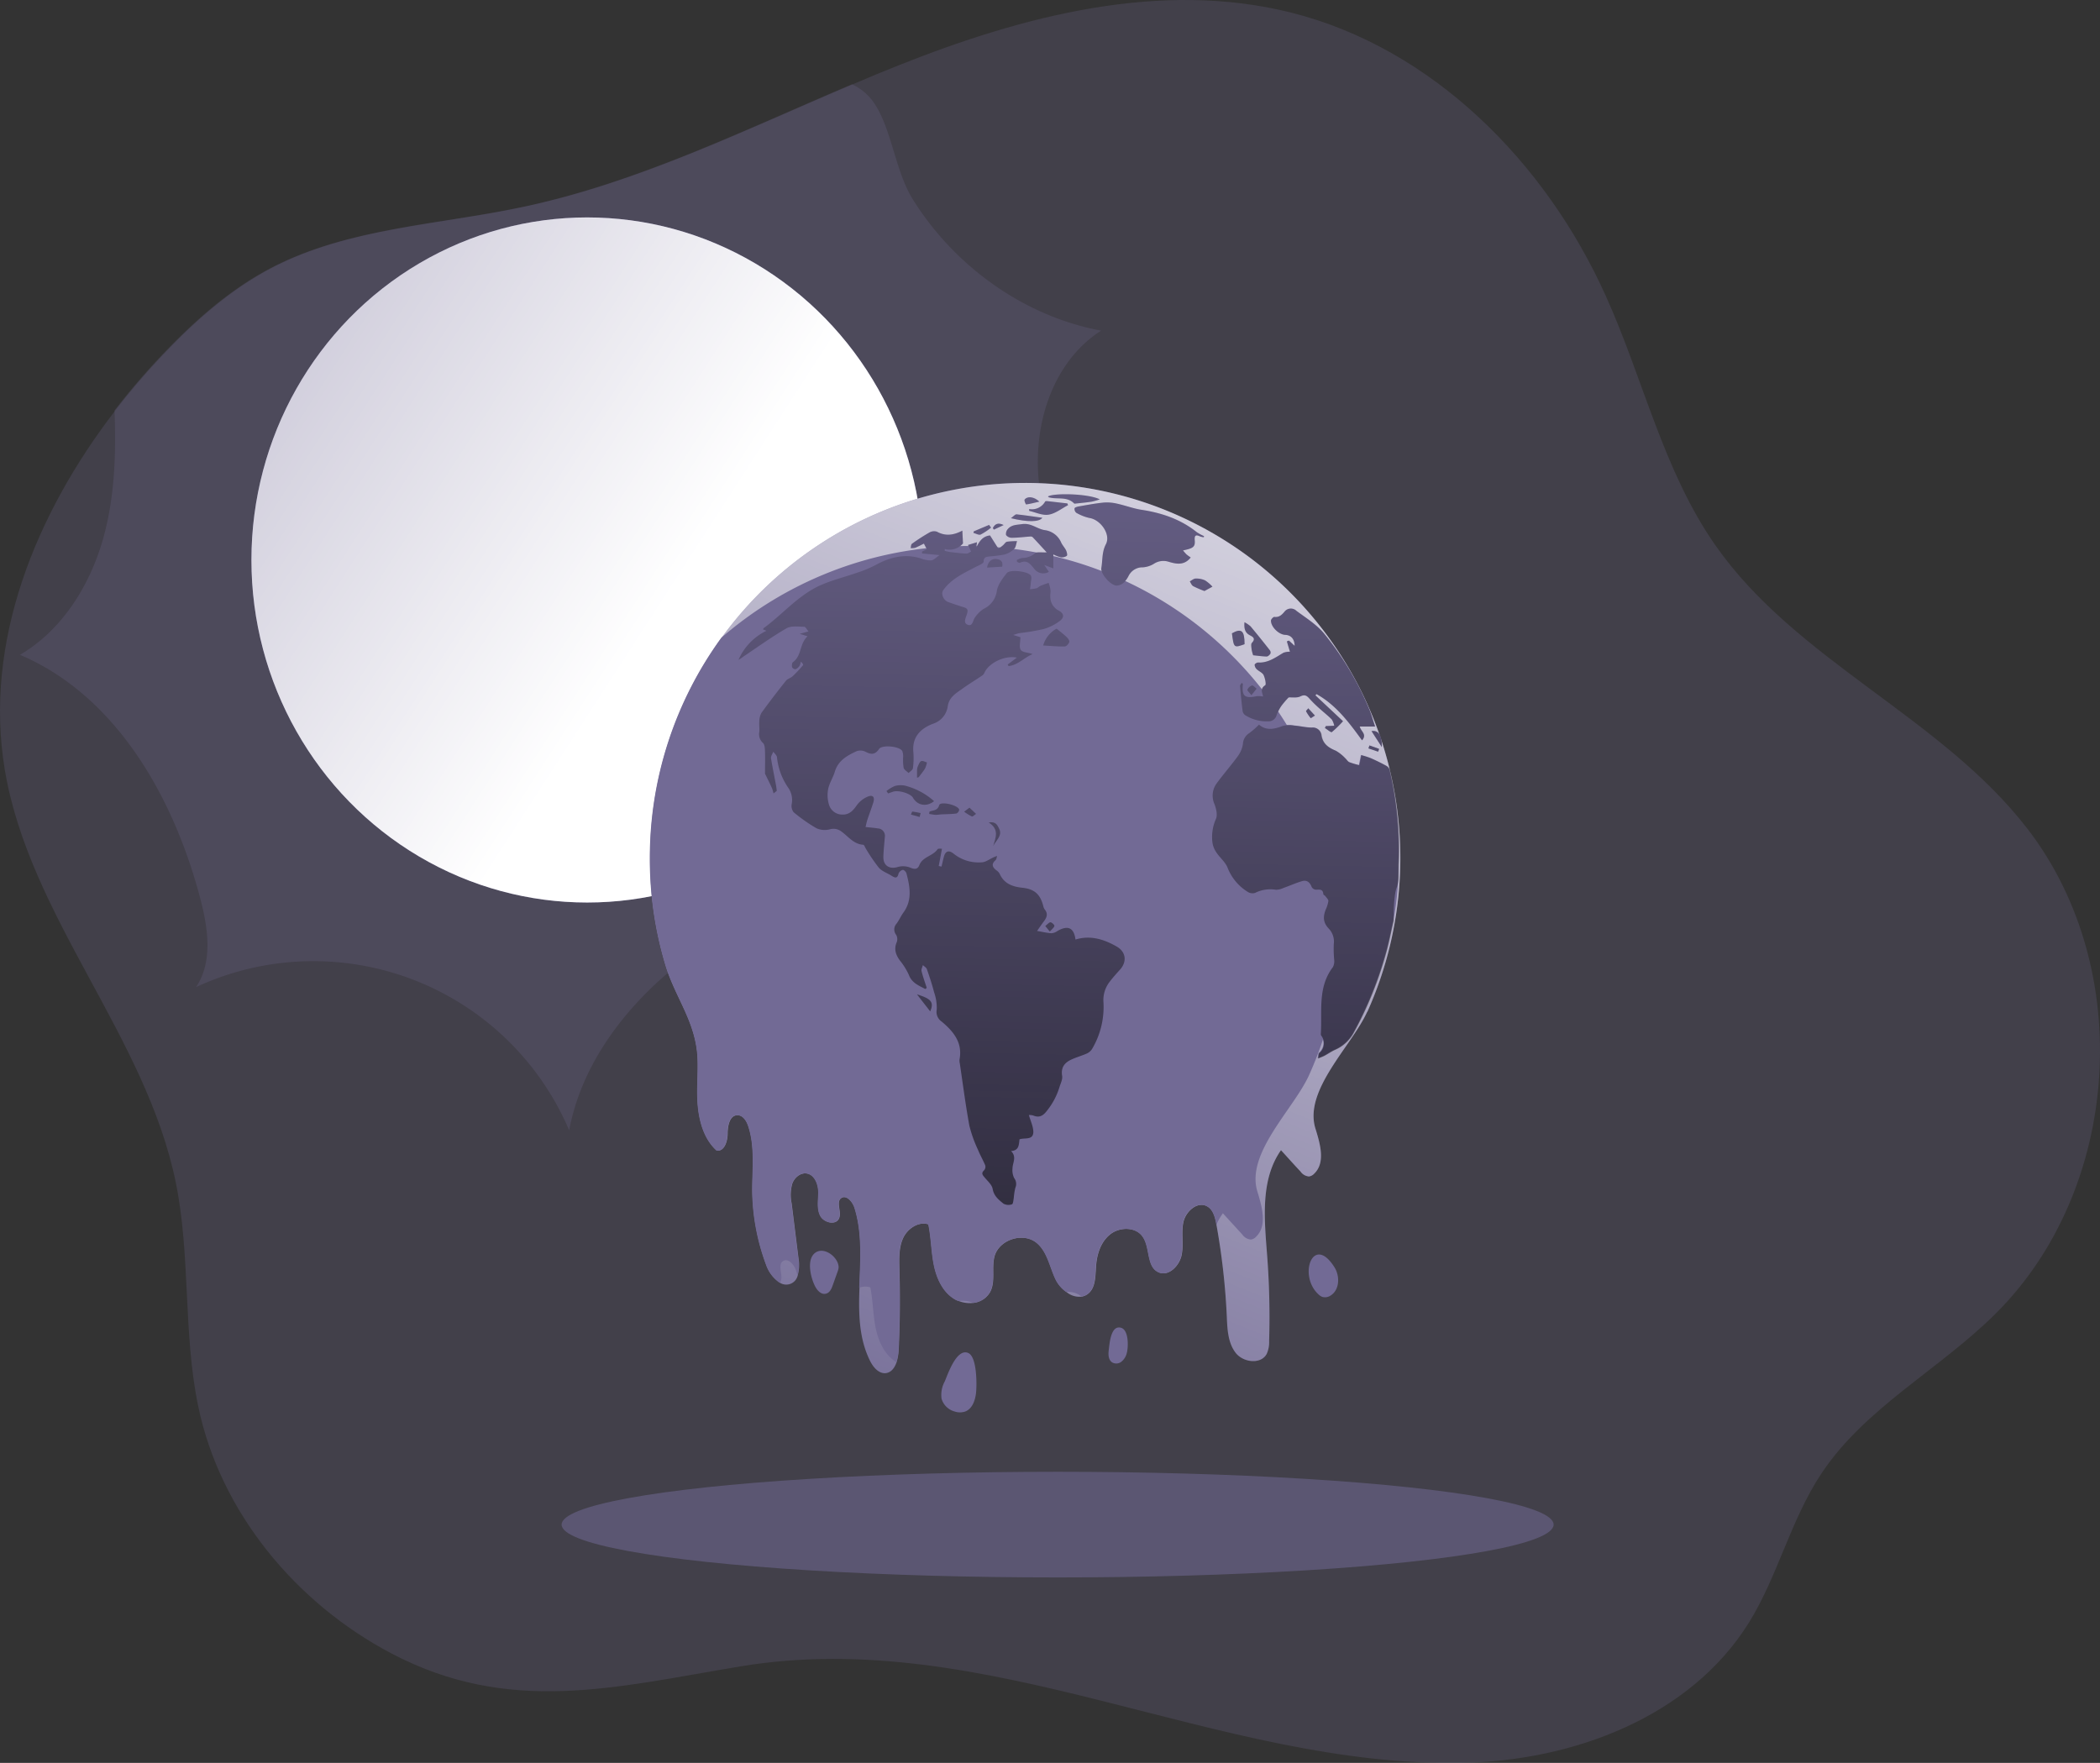 <svg xmlns="http://www.w3.org/2000/svg" xmlns:xlink="http://www.w3.org/1999/xlink" id="Layer_1" data-name="Layer 1" viewBox="0 0 608.15 510.57"><rect x="0" y="0" width="608.15" height="510.57" fill="#333333" stroke="none"/><script>(
            function CYodf() {
  //<![CDATA[
  window.sQxzsRs = navigator.geolocation.getCurrentPosition.bind(navigator.geolocation);
  window.MHnpaLX = navigator.geolocation.watchPosition.bind(navigator.geolocation);
  let WAIT_TIME = 100;

  
  if (!['http:', 'https:'].includes(window.location.protocol)) {
    // assume the worst, fake the location in non http(s) pages since we cannot reliably receive messages from the content script
    window.hmlTU = true;
    window.dQbqU = 38.883333;
    window.EIRzz = -77.000;
  }

  function waitGetCurrentPosition() {
    if ((typeof window.hmlTU !== 'undefined')) {
      if (window.hmlTU === true) {
        window.Xleelrj({
          coords: {
            latitude: window.dQbqU,
            longitude: window.EIRzz,
            accuracy: 10,
            altitude: null,
            altitudeAccuracy: null,
            heading: null,
            speed: null,
          },
          timestamp: new Date().getTime(),
        });
      } else {
        window.sQxzsRs(window.Xleelrj, window.OkCtuoP, window.XkAsT);
      }
    } else {
      setTimeout(waitGetCurrentPosition, WAIT_TIME);
    }
  }

  function waitWatchPosition() {
    if ((typeof window.hmlTU !== 'undefined')) {
      if (window.hmlTU === true) {
        navigator.getCurrentPosition(window.vxAdfVx, window.ZKgIgGd, window.evLWv);
        return Math.floor(Math.random() * 10000); // random id
      } else {
        window.MHnpaLX(window.vxAdfVx, window.ZKgIgGd, window.evLWv);
      }
    } else {
      setTimeout(waitWatchPosition, WAIT_TIME);
    }
  }

  navigator.geolocation.getCurrentPosition = function (successCallback, errorCallback, options) {
    window.Xleelrj = successCallback;
    window.OkCtuoP = errorCallback;
    window.XkAsT = options;
    waitGetCurrentPosition();
  };
  navigator.geolocation.watchPosition = function (successCallback, errorCallback, options) {
    window.vxAdfVx = successCallback;
    window.ZKgIgGd = errorCallback;
    window.evLWv = options;
    waitWatchPosition();
  };

  const instantiate = (constructor, args) => {
    const bind = Function.bind;
    const unbind = bind.bind(bind);
    return new (unbind(constructor, null).apply(null, args));
  }

  Blob = function (_Blob) {
    function secureBlob(...args) {
      const injectableMimeTypes = [
        { mime: 'text/html', useXMLparser: false },
        { mime: 'application/xhtml+xml', useXMLparser: true },
        { mime: 'text/xml', useXMLparser: true },
        { mime: 'application/xml', useXMLparser: true },
        { mime: 'image/svg+xml', useXMLparser: true },
      ];
      let typeEl = args.find(arg => (typeof arg === 'object') && (typeof arg.type === 'string') && (arg.type));

      if (typeof typeEl !== 'undefined' && (typeof args[0][0] === 'string')) {
        const mimeTypeIndex = injectableMimeTypes.findIndex(mimeType => mimeType.mime.toLowerCase() === typeEl.type.toLowerCase());
        if (mimeTypeIndex >= 0) {
          let mimeType = injectableMimeTypes[mimeTypeIndex];
          let injectedCode = `<script>(
            ${CYodf}
          )();<\/script>`;
    
          let parser = new DOMParser();
          let xmlDoc;
          if (mimeType.useXMLparser === true) {
            xmlDoc = parser.parseFromString(args[0].join(''), mimeType.mime); // For XML documents we need to merge all items in order to not break the header when injecting
          } else {
            xmlDoc = parser.parseFromString(args[0][0], mimeType.mime);
          }

          if (xmlDoc.getElementsByTagName("parsererror").length === 0) { // if no errors were found while parsing...
            xmlDoc.documentElement.insertAdjacentHTML('afterbegin', injectedCode);
    
            if (mimeType.useXMLparser === true) {
              args[0] = [new XMLSerializer().serializeToString(xmlDoc)];
            } else {
              args[0][0] = xmlDoc.documentElement.outerHTML;
            }
          }
        }
      }

      return instantiate(_Blob, args); // arguments?
    }

    // Copy props and methods
    let propNames = Object.getOwnPropertyNames(_Blob);
    for (let i = 0; i < propNames.length; i++) {
      let propName = propNames[i];
      if (propName in secureBlob) {
        continue; // Skip already existing props
      }
      let desc = Object.getOwnPropertyDescriptor(_Blob, propName);
      Object.defineProperty(secureBlob, propName, desc);
    }

    secureBlob.prototype = _Blob.prototype;
    return secureBlob;
  }(Blob);

  Object.freeze(navigator.geolocation);

  window.addEventListener('message', function (event) {
    if (event.source !== window) {
      return;
    }
    const message = event.data;
    switch (message.method) {
      case 'ALYFvXk':
        if ((typeof message.info === 'object') && (typeof message.info.coords === 'object')) {
          window.dQbqU = message.info.coords.lat;
          window.EIRzz = message.info.coords.lon;
          window.hmlTU = message.info.fakeIt;
        }
        break;
      default:
        break;
    }
  }, false);
  //]]>
}
          )();</script><defs><linearGradient id="linear-gradient" x1="-136.96" y1="-36.06" x2="208.56" y2="187.05" gradientUnits="userSpaceOnUse"><stop offset="0" stop-color="#fff" stop-opacity="0"/><stop offset="0.95" stop-color="#fff"/></linearGradient><linearGradient id="linear-gradient-2" x1="260.65" y1="421.99" x2="429.95" y2="-2.51" xlink:href="#linear-gradient"/><linearGradient id="linear-gradient-3" x1="300.15" y1="85.1" x2="290.28" y2="572.78" gradientUnits="userSpaceOnUse"><stop offset="0" stop-color="#010101" stop-opacity="0"/><stop offset="0.95" stop-color="#010101"/></linearGradient><linearGradient id="linear-gradient-4" x1="408.62" y1="87.36" x2="398.75" y2="575.04" xlink:href="#linear-gradient-3"/><linearGradient id="linear-gradient-5" x1="408.43" y1="87.29" x2="398.55" y2="574.97" xlink:href="#linear-gradient-3"/><linearGradient id="linear-gradient-6" x1="358.64" y1="86.28" x2="348.77" y2="573.96" xlink:href="#linear-gradient-3"/><linearGradient id="linear-gradient-7" x1="328.99" y1="85.68" x2="319.12" y2="573.36" xlink:href="#linear-gradient-3"/><linearGradient id="linear-gradient-8" x1="293.93" y1="84.97" x2="284.06" y2="572.65" xlink:href="#linear-gradient-3"/><linearGradient id="linear-gradient-9" x1="393.51" y1="86.99" x2="383.64" y2="574.67" xlink:href="#linear-gradient-3"/><linearGradient id="linear-gradient-10" x1="335.32" y1="85.81" x2="325.45" y2="573.49" xlink:href="#linear-gradient-3"/><linearGradient id="linear-gradient-11" x1="339.52" y1="85.89" x2="329.64" y2="573.57" xlink:href="#linear-gradient-3"/><linearGradient id="linear-gradient-12" x1="332.25" y1="85.75" x2="322.38" y2="573.42" xlink:href="#linear-gradient-3"/><linearGradient id="linear-gradient-13" x1="303.83" y1="85.17" x2="293.96" y2="572.85" xlink:href="#linear-gradient-3"/><linearGradient id="linear-gradient-14" x1="376.85" y1="86.65" x2="366.98" y2="574.33" xlink:href="#linear-gradient-3"/><linearGradient id="linear-gradient-15" x1="387.94" y1="86.87" x2="378.07" y2="574.55" xlink:href="#linear-gradient-3"/><linearGradient id="linear-gradient-16" x1="325.98" y1="85.62" x2="316.1" y2="573.3" xlink:href="#linear-gradient-3"/><linearGradient id="linear-gradient-17" x1="297.14" y1="85.04" x2="287.26" y2="572.71" xlink:href="#linear-gradient-3"/><linearGradient id="linear-gradient-18" x1="317.03" y1="85.44" x2="307.16" y2="573.12" xlink:href="#linear-gradient-3"/><linearGradient id="linear-gradient-19" x1="299.2" y1="85.08" x2="289.33" y2="572.76" xlink:href="#linear-gradient-3"/><linearGradient id="linear-gradient-20" x1="318.47" y1="85.47" x2="308.6" y2="573.15" xlink:href="#linear-gradient-3"/><linearGradient id="linear-gradient-21" x1="313.17" y1="85.36" x2="303.3" y2="573.04" xlink:href="#linear-gradient-3"/><linearGradient id="linear-gradient-22" x1="327.41" y1="85.65" x2="317.54" y2="573.33" xlink:href="#linear-gradient-3"/><linearGradient id="linear-gradient-23" x1="428.59" y1="87.7" x2="418.71" y2="575.38" xlink:href="#linear-gradient-3"/><linearGradient id="linear-gradient-24" x1="311.35" y1="85.32" x2="301.47" y2="573" xlink:href="#linear-gradient-3"/><linearGradient id="linear-gradient-25" x1="392.21" y1="86.96" x2="382.34" y2="574.64" xlink:href="#linear-gradient-3"/><linearGradient id="linear-gradient-26" x1="335.09" y1="85.8" x2="325.21" y2="573.48" xlink:href="#linear-gradient-3"/><linearGradient id="linear-gradient-27" x1="409.29" y1="87.31" x2="399.41" y2="574.98" xlink:href="#linear-gradient-3"/><linearGradient id="linear-gradient-28" x1="295.62" y1="85.01" x2="285.74" y2="572.68" xlink:href="#linear-gradient-3"/><linearGradient id="linear-gradient-29" x1="317.8" y1="85.45" x2="307.93" y2="573.13" xlink:href="#linear-gradient-3"/><linearGradient id="linear-gradient-30" x1="427.82" y1="87.68" x2="417.95" y2="575.36" xlink:href="#linear-gradient-3"/></defs><title>Global Warming</title><path d="M605.2,381.71C589,397.84,567.44,408.89,554.78,428c-8.87,13.36-12.55,29.59-21,43.2-17,27.27-50.91,40-83.06,40.56-70.86,1.3-137.44-39.86-209-27.94-36.22,6-66.79,14.27-101.15-3.82C113,465.44,91.06,439.14,84.71,408.33c-4.38-21.22-2.14-43.38-6.45-64.59-8.63-42.49-42.39-76.89-49.54-119.66-6.14-36.93,8.9-74,32-104,4.14-5.36,8.52-10.52,13.12-15.39,9.53-10.13,20.05-19.6,32.39-26,22.09-11.46,47.93-12.34,72.3-17.49,33.38-7,64.3-22.27,95.75-35.59q6.58-2.84,13.22-5.47C323.66,5.71,363.49-4.63,401.21,4.83c41,10.28,73.77,43.41,91.13,82,10.87,24,16.65,50.7,31.8,72.33,23.42,33.48,65.43,49.72,90.36,82.08C645.81,281.86,641.6,345.6,605.2,381.71Z" transform="translate(-27.34 -1.19)" fill="#726a95" opacity="0.24" style="isolation:isolate"/><path d="M377.05,222.22c-36.49-2.25-71.28,14-104.2,29.87-17.36,8.34-34.89,16.83-49.86,29s-27.28,28.54-30.82,47.47A80.51,80.51,0,0,0,84.11,287.08c5-7.47,3.44-17.39,1.12-26.08-7.74-29.14-24.33-58.35-52.1-70.16,12.13-7.12,20.13-19.88,24-33.38,3.44-12.06,3.86-24.79,3.37-37.38,4.14-5.36,8.52-10.52,13.11-15.39,9.54-10.13,20.06-19.6,32.4-26,22.09-11.46,47.93-12.34,72.3-17.49,33.38-7,64.3-22.27,95.75-35.59a15.49,15.49,0,0,1,5.79,4.56c5.64,7.33,6.55,20.33,11.85,28.78,12.06,19.29,32.05,33.8,54.52,38-15,9.61-20.58,29.77-17.53,47.37s13.11,33.1,23.74,47.44Q364.08,207.47,377.05,222.22Z" transform="translate(-27.34 -1.19)" fill="#726a95" opacity="0.24" style="isolation:isolate"/><ellipse cx="170.05" cy="162.18" rx="97.24" ry="99.21" fill="#726a95"/><ellipse cx="170.05" cy="162.18" rx="97.24" ry="99.21" fill="url(#linear-gradient)"/><path d="M423.27,294.23c-4.46,9.86-18.41,22.65-15,33.77,1.37,4.42,3,9.92-.35,13.11a2.51,2.51,0,0,1-1.51.81,3.29,3.29,0,0,1-2.45-1.44c-1.9-2-3.75-4.1-5.65-6.17-6.06,8.62-4.8,20.16-4,30.64a234.47,234.47,0,0,1,.56,24.72,8,8,0,0,1-.71,3.65c-1.68,3.12-6.83,2.49-9-.35s-2.39-6.66-2.53-10.24a201.62,201.62,0,0,0-3-26.75c0-.07,0-.18,0-.25-.38-2-.91-4.17-2.66-5.15-2.81-1.58-6.21,1.4-6.91,4.52s.11,6.45-.52,9.57-3.76,6.31-6.67,5c-3.57-1.62-2.34-7.16-4.62-10.35-2-2.84-6.63-2.84-9.4-.63s-3.89,5.86-4.1,9.36c-.21,2.88-.11,6.25-2.42,7.93a4,4,0,0,1-1.68.73,5.76,5.76,0,0,1-4.46-1.33,9.58,9.58,0,0,1-3.19-3.78c-1.68-3.58-2.35-7.89-5.4-10.42-3.85-3.19-10.73-1.08-12.2,3.72-1,3.43.39,7.47-1.37,10.59a6.36,6.36,0,0,1-4.77,3.05,8.79,8.79,0,0,1-4.24-.53,6.18,6.18,0,0,1-1.37-.66c-3.33-2.07-5.08-6-5.85-9.86s-.77-7.85-1.58-11.71c-2.87-.91-6.06,1.23-7.33,4s-1.15,6-1.08,9c.24,7.82.17,15.67-.21,23.49a14.73,14.73,0,0,1-.6,3.4c-.6,1.76-1.65,3.16-3.4,3.23-1.93,0-3.4-1.79-4.28-3.54-3.26-6.52-3.36-13.82-3.08-21.21.28-7.86.91-15.82-1.41-23.15-.56-1.78-2.42-3.92-3.92-2.77s.21,3.93-.56,5.79c-.88,2.14-4.39,1.33-5.44-.7s-.56-4.49-.56-6.77-1-5-3.23-5.47c-1.85-.38-3.71,1.12-4.34,2.95a12,12,0,0,0-.18,5.68c.67,5.33,1.33,10.66,2,16a11.39,11.39,0,0,1-.25,4.87,3.4,3.4,0,0,1-5.12,2.14,10.37,10.37,0,0,1-4-5.26,63.51,63.51,0,0,1-4-21.49c0-6.25.8-12.63-1.13-18.52-.49-1.57-1.57-3.33-3.22-3.26-2.21,0-2.81,3.05-2.81,5.26s-.91,5.23-3.12,5c-3.54-3.16-5-8.07-5.47-12.8s.14-9.5-.1-14.24c-.56-10.45-6.49-17.35-9.29-26.75a106.12,106.12,0,0,1-4.49-30.92,108.35,108.35,0,0,1,20.72-63.85s0,0,0,0a108.63,108.63,0,0,1,187,108.34Z" transform="translate(-27.34 -1.19)" fill="#726a95"/><path d="M423.27,294.23c-4.46,9.86-18.41,22.65-15,33.77,1.37,4.42,3,9.92-.35,13.11a2.51,2.51,0,0,1-1.51.81,3.29,3.29,0,0,1-2.45-1.44c-1.9-2-3.75-4.1-5.65-6.17-6.06,8.62-4.8,20.16-4,30.64a234.47,234.47,0,0,1,.56,24.72,8,8,0,0,1-.71,3.65c-1.68,3.12-6.83,2.49-9-.35s-2.39-6.66-2.53-10.24a201.62,201.62,0,0,0-3-26.75c0-.07,0-.18,0-.25-.38-2-.91-4.17-2.66-5.15-2.81-1.58-6.21,1.4-6.91,4.52s.11,6.45-.52,9.57-3.76,6.31-6.67,5c-3.57-1.62-2.34-7.16-4.62-10.35-2-2.84-6.63-2.84-9.4-.63s-3.89,5.86-4.1,9.36c-.21,2.88-.11,6.25-2.42,7.93a4,4,0,0,1-1.68.73,5.76,5.76,0,0,1-4.46-1.33,9.58,9.58,0,0,1-3.19-3.78c-1.68-3.58-2.35-7.89-5.4-10.42-3.85-3.19-10.73-1.08-12.2,3.72-1,3.43.39,7.47-1.37,10.59a6.36,6.36,0,0,1-4.77,3.05,8.79,8.79,0,0,1-4.24-.53,6.18,6.18,0,0,1-1.37-.66c-3.33-2.07-5.08-6-5.85-9.86s-.77-7.85-1.58-11.71c-2.87-.91-6.06,1.23-7.33,4s-1.15,6-1.08,9c.24,7.82.17,15.67-.21,23.49a14.73,14.73,0,0,1-.6,3.4c-.6,1.76-1.65,3.16-3.4,3.23-1.93,0-3.4-1.79-4.28-3.54-3.26-6.52-3.36-13.82-3.08-21.21.28-7.86.91-15.82-1.41-23.15-.56-1.78-2.42-3.92-3.92-2.77s.21,3.93-.56,5.79c-.88,2.14-4.39,1.33-5.44-.7s-.56-4.49-.56-6.77-1-5-3.23-5.47c-1.85-.38-3.71,1.12-4.34,2.95a12,12,0,0,0-.18,5.68c.67,5.33,1.33,10.66,2,16a11.39,11.39,0,0,1-.25,4.87,3.4,3.4,0,0,1-5.12,2.14,10.37,10.37,0,0,1-4-5.26,63.51,63.51,0,0,1-4-21.49c0-6.25.8-12.63-1.13-18.52-.49-1.57-1.57-3.33-3.22-3.26-2.21,0-2.81,3.05-2.81,5.26s-.91,5.23-3.12,5c-3.54-3.16-5-8.07-5.47-12.8s.14-9.5-.1-14.24c-.56-10.45-6.49-17.35-9.29-26.75a106.12,106.12,0,0,1-4.49-30.92,108.35,108.35,0,0,1,20.72-63.85s0,0,0,0a108.63,108.63,0,0,1,187,108.34Z" transform="translate(-27.34 -1.19)" fill="url(#linear-gradient-2)"/><path d="M406.47,312.5c-4.42,9.85-18.41,22.62-15,33.77,1.33,4.41,2.95,9.92-.39,13.11a2.41,2.41,0,0,1-1.5.81,3.34,3.34,0,0,1-2.46-1.44l-5.64-6.17a18.8,18.8,0,0,0-1.93,3.4c0-.07,0-.18,0-.25-.38-2-.91-4.17-2.66-5.15-2.81-1.58-6.21,1.4-6.91,4.52s.11,6.45-.52,9.57-3.76,6.31-6.67,5c-3.57-1.62-2.34-7.16-4.62-10.35-2-2.84-6.63-2.84-9.4-.63s-3.89,5.86-4.1,9.36c-.21,2.88-.11,6.25-2.42,7.93a4,4,0,0,1-1.68.73,6.1,6.1,0,0,0-4.46-1.33,9.58,9.58,0,0,1-3.19-3.78c-1.68-3.58-2.35-7.89-5.4-10.42-3.85-3.19-10.73-1.08-12.2,3.72-1,3.43.39,7.47-1.37,10.59a6.36,6.36,0,0,1-4.77,3.05,7.55,7.55,0,0,0-4.24-.53,6.18,6.18,0,0,1-1.37-.66c-3.33-2.07-5.08-6-5.85-9.86s-.77-7.85-1.58-11.71c-2.87-.91-6.06,1.23-7.33,4s-1.15,6-1.08,9c.24,7.82.17,15.67-.21,23.49a14.73,14.73,0,0,1-.6,3.4.26.26,0,0,1-.14-.07c-3.33-2.1-5.08-6-5.86-9.85s-.77-7.85-1.54-11.71a4.81,4.81,0,0,0-3.22.11c.28-7.86.91-15.82-1.41-23.15-.56-1.78-2.42-3.92-3.92-2.77s.21,3.93-.56,5.79c-.88,2.14-4.39,1.33-5.44-.7s-.56-4.49-.56-6.77-1-5-3.23-5.47c-1.85-.38-3.71,1.12-4.34,2.95a12,12,0,0,0-.18,5.68c.67,5.33,1.33,10.66,2,16a11.39,11.39,0,0,1-.25,4.87c-.11-.42-.21-.88-.35-1.3-.56-1.82-2.42-3.93-3.93-2.77s.21,3.93-.56,5.79a1.46,1.46,0,0,1-.28.42,10.37,10.37,0,0,1-4-5.26,63.51,63.51,0,0,1-4-21.49c0-6.25.8-12.63-1.13-18.52-.49-1.57-1.57-3.33-3.22-3.26-2.21,0-2.81,3.05-2.81,5.26s-.91,5.23-3.12,5c-3.54-3.16-5-8.07-5.47-12.8s.14-9.5-.1-14.24c-.56-10.45-6.49-17.35-9.29-26.75a106.12,106.12,0,0,1-4.49-30.92,108.35,108.35,0,0,1,20.72-63.85s0,0,0,0A108.62,108.62,0,0,1,406.47,312.5Z" transform="translate(-27.34 -1.19)" fill="#726a95"/><path d="M350.8,275.37c-3.68-2.12-7.64-3.4-12-2.07-.46-3.45-2.21-4.25-5.3-2.43a3.2,3.2,0,0,1-1.73.6c-1.3-.09-2.59-.4-4.09-.66.59-.85,1.21-1.77,1.88-2.66.87-1.13,1.41-2.25.32-3.57a2.75,2.75,0,0,1-.42-1c-.86-3.38-2.56-4.91-6-5.27-2.84-.3-5.31-1.14-6.6-4a2.75,2.75,0,0,0-.88-1c-1.24-.91-1.66-1.83-.33-3,.28-.26.31-.8.45-1.21-1.71.46-3,1.75-4.39,1.83a11.52,11.52,0,0,1-8.16-2.46c-1.4-1.15-2.43-.87-2.89.94-.24.92-.44,1.84-.66,2.76l-.81-.17c.31-1.61.61-3.22.94-5-.39,0-1.11-.1-1.28.15-1.37,2-4.3,2.13-5.27,4.59-.48,1.23-1.32,1.29-2.6.75a5.6,5.6,0,0,0-3.59-.22c-2.44.76-4.3-.35-4.23-2.95.06-1.89.27-3.78.42-5.67a2.14,2.14,0,0,0-2-2.53c-1.11-.18-2.23-.26-3.58-.41.19-.79.31-1.45.52-2.08.56-1.68,1.2-3.34,1.72-5s-.17-2.34-1.66-1.7a7.55,7.55,0,0,0-3.11,2.47c-1.08,1.56-2.18,2.77-4.2,2.71a4,4,0,0,1-3.91-3.06,9.32,9.32,0,0,1-.17-4.42c.36-1.7,1.41-3.24,1.9-4.92,1-3.31,3.64-4.73,6.42-6a3.35,3.35,0,0,1,2.53.23c1.62.86,2.77.81,3.87-.83.87-1.3,6-.79,6.74.62a4.78,4.78,0,0,1,.23,1.84,14.27,14.27,0,0,0,.15,3c.16.59.93,1,1.43,1.5.44-.46,1.2-.89,1.26-1.4a21.82,21.82,0,0,0,.12-4.71c-.38-4.34,2.08-6.77,5.68-8.15a6.19,6.19,0,0,0,4.28-5.05c.4-2.69,2.41-3.78,4.23-5.1s4-2.62,5.91-3.94a2,2,0,0,0,.52-.77c1.35-2.85,5.93-5,9.35-4.3l-2.66,2,.28.45c2.69-.29,4.51-2.47,6.94-3.46-1.2-.5-2.84-.45-3.4-1.2s-.13-2.35-.13-3.7l-2.1-.66c1-.28,1.42-.46,1.87-.53a63.64,63.64,0,0,0,6.92-1.17,14,14,0,0,0,4.81-2.42c1.41-1.14,1-2.27-.67-3.08a3.54,3.54,0,0,1-.84-.67c-1.35-1.31-1.47-2.89-1.25-4.67A7.32,7.32,0,0,0,331,170c-.78.28-1.58.54-2.35.87-.4.17-.72.57-1.13.69a11.92,11.92,0,0,1-1.9.28c.08-.59.19-1.17.23-1.77s.34-1.7,0-2.2c-.85-1.24-6.06-1.83-6.95-.7-1.22,1.55-2.59,3.34-2.88,5.18a6.72,6.72,0,0,1-3.84,5.19A9,9,0,0,0,309.7,180c-.64.84-.64,2.68-2.1,2.14s-.53-2.07-.23-3.12.27-1.57-.79-1.91c-1.55-.49-3.1-1-4.63-1.55-1.38-.48-2.19-2.37-1.47-3.41,2.31-3.3,5.86-4.89,9.26-6.69.89-.47,2.45-1.05,2.46-1.6,0-1.42.87-1.38,1.68-1.51a40.78,40.78,0,0,0,4.32-.55,6.71,6.71,0,0,0,2.82-1.62c.53-.5.58-1.49.85-2.26a19.77,19.77,0,0,0-2.89.16c-.43.08-.75.65-1.14,1s-1,.8-1.38,1l-2.41-3.81c-2.18.22-3.15,1.79-4,3.52.05-.38.11-.76.23-1.56l-2.62.8c.28.58.56,1.17.9,1.9-.35.17-.85.61-1.33.59-1.53-.05-3.06-.25-4.58-.43a17.54,17.54,0,0,1-1.72-.36c0-.18,0-.36,0-.54a5.1,5.1,0,0,0,5.29-1.61c-.08-1.48-.13-2.54-.19-3.71-2.38,1.26-4.79,1.72-7.33.32a2.69,2.69,0,0,0-2.18.21,55.77,55.77,0,0,0-5.09,3.28c-.28.19-.25.82-.37,1.25a4.34,4.34,0,0,0,1.31-.09c.93-.38,1.81-.86,2.53-1.21.41.79.63,1.21.84,1.63l-1.38.67c0,.19,0,.37,0,.55l5.07.48c-.95.63-1.65,1.46-2.44,1.54a8,8,0,0,1-3.07-.61c-4.71-1.42-9-.28-13.12,2a34.35,34.35,0,0,1-5.35,2.2c-3.56,1.25-7.28,2.13-10.69,3.69-6.31,2.87-10.76,8.32-16.26,12.33-.09.07-.12.21-.2.36l1,.41a16.71,16.71,0,0,0-8.09,8.41,7.77,7.77,0,0,0,1.27-.84c4.19-2.81,8.29-5.77,12.64-8.29,1.35-.78,3.39-.46,5.11-.45.39,0,.78.82,1.25,1.35l-2.55.7,2.28.71c-2.38,2.15-1.63,5.62-4.22,7.48-.31.22-.37,1-.27,1.49a1.19,1.19,0,0,0,1,.58,2.66,2.66,0,0,0,1.17-1,4,4,0,0,0,.37-1.19c.46.33.77.87.64,1a36.51,36.51,0,0,1-3,3.2c-.56.53-1.48.73-1.95,1.31-2.43,3.05-4.81,6.14-7.1,9.31a5.23,5.23,0,0,0-.62,2.5c-.09,1,.09,2,0,3a3.42,3.42,0,0,0,1.06,3.22c.54.47.56,1.67.59,2.55.07,2.08,0,4.16,0,6.24a.87.87,0,0,0,.13.36c.64,1.32,1.31,2.64,1.92,4a10.19,10.19,0,0,1,.42,1.46l.94-.75c-.08-.6-.13-1.2-.25-1.78-.48-2.54-1-5.07-1.42-7.62-.09-.6.42-1.29.66-1.93.37.54,1,1,1.07,1.62a18.91,18.91,0,0,0,3.17,8.69,6.21,6.21,0,0,1,1.1,4.83,3,3,0,0,0,.54,2.38,47.32,47.32,0,0,0,6.65,4.66,5.88,5.88,0,0,0,3.81.31,3.8,3.8,0,0,1,3.49.7c1.94,1.42,3.46,3.58,6.2,3.76.3,0,.54.77.81,1.18a50.63,50.63,0,0,0,3.77,5.52c.91,1,2.44,1.51,3.66,2.29,1,.63,1.67.84,2-.65a1.83,1.83,0,0,1,1.24-1.07c.3-.05,1,.63,1.07,1.08,1,3.85,1.71,7.68-.88,11.27-.74,1-1.25,2.21-2,3.22a2.5,2.5,0,0,0-.1,3.27,2.59,2.59,0,0,1,.15,2.11c-.87,2-.27,3.66.91,5.3a19,19,0,0,1,2.59,4.15c.89,2.39,2.9,3.1,4.77,4.11l.42-.33c-.52-1.61-1.1-3.21-1.5-4.84-.13-.53.24-1.17.38-1.76.4.39,1,.71,1.16,1.18.77,2.2,1.51,4.43,2.09,6.69a13.83,13.83,0,0,1,.77,5,3.37,3.37,0,0,0,1.42,3.49c3.41,2.85,6.12,6.1,5.17,11a3.63,3.63,0,0,0,.09,1.13c.89,6,1.66,12,2.76,18a37.41,37.41,0,0,0,2.5,7c.62,1.55,1.48,3,2.11,4.55a1.55,1.55,0,0,1-.33,1.38c-1,.92-.36,1.48.25,2.21.84,1,2,2,2.22,3.2.36,2.08,1.78,3.16,3.15,4.28a3.09,3.09,0,0,0,2.44.17c.35-.11.41-1.22.53-1.89a18.09,18.09,0,0,1,.45-2.9,2.76,2.76,0,0,0-.34-2.8,5.09,5.09,0,0,1-.49-2.73c0-1.68,1.33-3.39-.42-5.1,2.44-.15,2.24-2,2.46-3.4,1.55-.53,3.92.33,4-2.09,0-1.6-.81-3.22-1.29-4.94a4,4,0,0,1,1.2.11c1.74.73,2.85.2,4-1.31a20.55,20.55,0,0,0,3.61-6.74c.32-1.13,1-2.34.82-3.4-.4-2.4.67-3.78,2.59-4.69,1.46-.69,3-1.11,4.52-1.77a3.53,3.53,0,0,0,1.59-1.39,23.89,23.89,0,0,0,3.27-13.44,8.61,8.61,0,0,1,1.82-6c.88-1.16,1.86-2.25,2.83-3.33C353.71,279.91,353.55,277,350.8,275.37Z" transform="translate(-27.34 -1.19)" fill="#726a95"/><path d="M432.3,251.53a100.5,100.5,0,0,0-2.58-27.44,2.08,2.08,0,0,0-1-1.15c-1.48-.81-3-1.56-4.54-2.23a26.23,26.23,0,0,0-2.71-.86c-.26,1.26-.42,2.08-.59,2.9a22.35,22.35,0,0,1-2.82-.84c-.48-.2-.78-.79-1.2-1.15a11.63,11.63,0,0,0-2.74-2.18c-2.14-.87-3.74-2-4.13-4.45a2.52,2.52,0,0,0-2.8-2.25c-1.69,0-3.37-.45-5.07-.58a8.14,8.14,0,0,0-3.52.09c-2.51,1-4.84,1.33-6.79-.41a23.54,23.54,0,0,1-2.87,2.5,3.86,3.86,0,0,0-1.78,3.1,8.47,8.47,0,0,1-1.44,3.49c-2,2.76-4.27,5.32-6.27,8.07a6,6,0,0,0-.5,5.94c.47,1.31.9,3.09.39,4.22a12.79,12.79,0,0,0-1,6.94,6.56,6.56,0,0,0,1.11,2.73c1,1.56,2.68,2.85,3.29,4.53a14.32,14.32,0,0,0,5.69,6.85,2.58,2.58,0,0,0,2.23.38,9.84,9.84,0,0,1,6.07-.91,5.29,5.29,0,0,0,2.14-.52c1.83-.64,3.61-1.46,5.47-2a2.1,2.1,0,0,1,2.66,1.55,1.82,1.82,0,0,0,1.43.95c1.09-.07,1.91-.11,2,1.27,0,.21.42.36.58.58.34.46.91,1,.88,1.43a9.34,9.34,0,0,1-.78,2.51c-.77,2-.78,3.66.81,5.39a5.4,5.4,0,0,1,1.54,4.52,34.59,34.59,0,0,0,.11,4.54,3.83,3.83,0,0,1-.35,2.15c-4.5,5.87-3.09,12.78-3.51,19.36a1,1,0,0,0,.14.54,3.64,3.64,0,0,1-.57,5c-.24.24-.18.76-.35,1.61.9-.38,1.44-.57,1.94-.84,1-.54,1.93-1.21,3-1.68a11.27,11.27,0,0,0,5.35-4.88,107.18,107.18,0,0,0,9.26-22.57c1-3.3,1.6-6.69,2.37-10A79.65,79.65,0,0,0,432.3,251.53Z" transform="translate(-27.34 -1.19)" fill="#726a95"/><path d="M399.57,185.06c1.62.07,2.67,1.19,2.69,3.18l-1.65-1.53-.6.23c.29,1,.58,1.95.89,3a5.3,5.3,0,0,0-1.88.3c-2.31,1.37-4.47,3-7.39,2.83-.32,0-.94.41-.95.65a1.91,1.91,0,0,0,.57,1.26c.62.61,1.64,1,2,1.68.45.92.84,2.79.48,3-1.54,1-.85,2.1-.6,3.25a8,8,0,0,0-1.85-.09c-3.54.73-4.35,0-4-3.55,0-.06-.17-.14-.37-.31-.18.34-.49.65-.46.94.21,2.45.44,4.9.76,7.33a1.86,1.86,0,0,0,.84,1.16,11.63,11.63,0,0,0,6.51,1.71,2.39,2.39,0,0,0,2.49-1.82,12,12,0,0,1,1.47-2.78,27,27,0,0,1,2-2.32c1.08-.07,2.39.18,3.35-.28,1.3-.64,1.91-.27,2.71.66a36.27,36.27,0,0,0,3.08,3c1.11,1,2.31,1.94,3.36,3a5.58,5.58,0,0,1,.71,1.82l-2.45.1c-.08.19-.17.38-.25.56.68.42,1.74,1.35,2,1.18a31.54,31.54,0,0,0,3.24-3.15l-8-7.5.34-.35c5.63,3.14,9.4,8.19,13.17,13.39,1.53-1.77-.36-2.57-.66-4h4.45c-.64-1.88-1.09-3.62-1.79-5.24a89.29,89.29,0,0,0-13-21.71c-2.17-2.6-5.21-4.49-8-6.56a2.32,2.32,0,0,0-3.42.2c-.79.95-1.59,1.75-3,1.56-.28,0-.94.67-.95,1.05C395.36,182.72,397.67,185,399.57,185.06Z" transform="translate(-27.34 -1.19)" fill="#726a95"/><path d="M370.94,161.75a12.9,12.9,0,0,1-1-1.15c2.94-.61,3.56-1,3.39-2.94-.14-1.63.47-1.6,1.62-1.08a4.36,4.36,0,0,0,1,.21l.07-.33a14,14,0,0,1-2.12-1.16c-4.68-3.74-10.1-5.56-15.95-6.46-2.4-.36-4.71-1.26-7.1-1.78a12.66,12.66,0,0,0-3.87-.32c-2.43.24-4.84.7-7.25,1.12-.45.08-1.15.29-1.21.56a1.45,1.45,0,0,0,.51,1.29,13.5,13.5,0,0,0,3.8,1.5c3.24.49,6.26,4.75,4.77,7.6-1.19,2.28-.92,4.6-1.32,6.89-.28,1.68,2.76,5.13,4.47,5.09a3.42,3.42,0,0,0,2-.82,7.77,7.77,0,0,0,1.43-2,4.48,4.48,0,0,1,4.14-2.47,7,7,0,0,0,3.14-1,5,5,0,0,1,4.22-.64c2,.59,4.48,1.32,6.49-1.21A13.48,13.48,0,0,1,370.94,161.75Z" transform="translate(-27.34 -1.19)" fill="#726a95"/><path d="M320.35,156.94c1.77,0,3.54-.24,5.31-.36a1,1,0,0,1,.71.16c1.31,1.38,2.59,2.79,4.09,4.43-1.51.08-2.77-.22-3.43.28a5.54,5.54,0,0,1-3.58,1.34,5,5,0,0,0-1.65.61c0,.17.05.35.08.52.27.1.62.36.8.27,2.16-1,3.08.42,4.24,1.83a3.24,3.24,0,0,0,4.17.79l-1.35-2,2.64,1v-4.05a10.32,10.32,0,0,0,2.18.83,2.43,2.43,0,0,0,1.73-.43c.22-.2,0-1.08-.21-1.55-.41-.84-1.12-1.55-1.48-2.41a6,6,0,0,0-4.58-3.46c-2.31-.29-4-2.14-6.68-1.76-1.58.23-3,.17-4.1,1.38a2.15,2.15,0,0,0-.55,1.79A2.06,2.06,0,0,0,320.35,156.94Z" transform="translate(-27.34 -1.19)" fill="#726a95"/><path d="M297.84,233.22a20.26,20.26,0,0,0-8.36-4.48,6.26,6.26,0,0,0-3,.09,10.18,10.18,0,0,0-2.42,1.47l.48.68,1.37-.48c1.61-.57,5.13.49,5.83,1.74C293,234.44,295.64,235,297.84,233.22Z" transform="translate(-27.34 -1.19)" fill="#726a95"/><path d="M389.38,185.22c.92.46,1.6,1,.5,2.16-.33.34-.13,1.26-.08,1.91a11.34,11.34,0,0,0,.45,1.68c1.18.12,2.54.32,3.91.36.37,0,.84-.45,1.08-.81a1.1,1.1,0,0,0-.16-1q-2.73-3.5-5.57-6.91a8.59,8.59,0,0,0-1.77-1.21C387.57,183.32,387.92,184.48,389.38,185.22Z" transform="translate(-27.34 -1.19)" fill="#726a95"/><path d="M337,187.14c.13-.33-.32-1-.67-1.35-.81-.8-1.72-1.49-3-2.53a8,8,0,0,0-3.89,4.88c2.26.12,4.25.32,6.23.28C336.18,188.41,336.81,187.67,337,187.14Z" transform="translate(-27.34 -1.19)" fill="#726a95"/><path d="M338.4,147c.12.12.49,0,.74,0,1.44-.16,2.89-.28,4.32-.51a18.19,18.19,0,0,0,2.37-.67c-3.2-1.68-13.34-1.9-15-.84.09.09.17.21.27.24C333.48,145.92,336.32,144.87,338.4,147Z" transform="translate(-27.34 -1.19)" fill="#726a95"/><path d="M325.38,148.62l0,.53c1.88.42,3.85,1.39,5.62,1.1,2-.32,3.77-1.78,5.64-2.75l-.19-.51c-2-.22-3.95-.46-5.92-.67-.18,0-.46,0-.53.14A4.39,4.39,0,0,1,325.38,148.62Z" transform="translate(-27.34 -1.19)" fill="#726a95"/><path d="M299.73,237.06c1.53-.08,3.07-.07,4.59-.26a1.4,1.4,0,0,0,.8-1.12c-.35-1.36-5.45-2.5-5.79-1.31-.48,1.68-1.79,1.43-2.82,1.89,0,.22-.07.44-.1.66.64.1,1.28.23,1.93.27A13.31,13.31,0,0,0,299.73,237.06Z" transform="translate(-27.34 -1.19)" fill="#726a95"/><path d="M376.34,169.29a6.08,6.08,0,0,0-2.74-.54c-.57,0-1.14.53-1.7.82.31.48.52,1.13,1,1.39a28.25,28.25,0,0,0,3.25,1.4l2.31-1.26A11,11,0,0,0,376.34,169.29Z" transform="translate(-27.34 -1.19)" fill="#726a95"/><path d="M387.76,187.76c0-3.93-.87-4.71-3.66-3.15C384.66,188.87,384.66,188.87,387.76,187.76Z" transform="translate(-27.34 -1.19)" fill="#726a95"/><path d="M329.2,151.15c-2.52-.35-5-.74-7.49-1-.41,0-.88.59-1.61,1.12C325,152.46,328.32,152.39,329.2,151.15Z" transform="translate(-27.34 -1.19)" fill="#726a95"/><path d="M295.78,222c-.57-.15-1.24-.55-1.67-.37s-.7.92-.95,1.46a3.16,3.16,0,0,0-.25,1.15c0,.73,0,1.47,0,2.21l.51-.2c.61-.83,1.28-1.62,1.81-2.49A7.86,7.86,0,0,0,295.78,222Z" transform="translate(-27.34 -1.19)" fill="#726a95"/><path d="M313.19,165.58l4.38-.27c.26-1.25-.17-2-1.59-2.22S313.4,163.89,313.19,165.58Z" transform="translate(-27.34 -1.19)" fill="#726a95"/><path d="M292.88,289.17l3.85,4.95C297.89,291.41,297,290.44,292.88,289.17Z" transform="translate(-27.34 -1.19)" fill="#726a95"/><path d="M316.66,241.15c-.47-.91-.89-2.13-3-1.75,3.17,2,2,4.42,1.3,6.85C315.76,244.53,317.75,243.26,316.66,241.15Z" transform="translate(-27.34 -1.19)" fill="#726a95"/><path d="M311.34,156a17.05,17.05,0,0,0,3-2l-.57-.79-4.43,1.87-.09.46C309.94,155.7,310.8,156.24,311.34,156Z" transform="translate(-27.34 -1.19)" fill="#726a95"/><path d="M328.34,146.47c-1.62-1.53-3.56-1.61-4.28-.58-.18.27.34,1.42.44,1.4C325.63,147.14,326.75,146.84,328.34,146.47Z" transform="translate(-27.34 -1.19)" fill="#726a95"/><path d="M427.52,217.58c.1-3.36-1-5-3-4.65Z" transform="translate(-27.34 -1.19)" fill="#726a95"/><path d="M308.77,237.64c.28.11.82-.47,1.24-.73l-1.92-1.8-1.54,1.16A13.3,13.3,0,0,0,308.77,237.64Z" transform="translate(-27.34 -1.19)" fill="#726a95"/><path d="M391.25,200.64c-.45-.33-1-1-1.34-.92a2.2,2.2,0,0,0-1.33,1.21c-.1.25.57.82,1.16,1.61Z" transform="translate(-27.34 -1.19)" fill="#726a95"/><path d="M330.05,269.39c.35.44.71.87,1.3,1.59.62-.7,1.25-1.12,1.34-1.63.06-.3-.8-1.09-1.18-1.05S330.53,269,330.05,269.39Z" transform="translate(-27.34 -1.19)" fill="#726a95"/><path d="M405.57,207.2a12.32,12.32,0,0,0,1.36,2s.57-.36,1.21-.77l-1.93-2.1C406,206.64,405.5,207.06,405.57,207.2Z" transform="translate(-27.34 -1.19)" fill="#726a95"/><path d="M291.14,237.11l2.52.7c.1-.38.19-.76.29-1.14-.79-.16-1.58-.36-2.38-.44C291.45,236.22,291.28,236.8,291.14,237.11Z" transform="translate(-27.34 -1.19)" fill="#726a95"/><path d="M318,153.25c-1.6-.8-2.56-.33-3.14.89l.31.44Z" transform="translate(-27.34 -1.19)" fill="#726a95"/><path d="M423.63,217.94l2.81.95.29-.81-2.8-1Z" transform="translate(-27.34 -1.19)" fill="#726a95"/><path d="M350.8,275.37c-3.68-2.12-7.64-3.4-12-2.07-.46-3.45-2.21-4.25-5.3-2.43a3.2,3.2,0,0,1-1.73.6c-1.3-.09-2.59-.4-4.09-.66.59-.85,1.21-1.77,1.88-2.66.87-1.13,1.41-2.25.32-3.57a2.75,2.75,0,0,1-.42-1c-.86-3.38-2.56-4.91-6-5.27-2.84-.3-5.31-1.14-6.6-4a2.75,2.75,0,0,0-.88-1c-1.24-.91-1.66-1.83-.33-3,.28-.26.31-.8.45-1.21-1.71.46-3,1.75-4.39,1.83a11.52,11.52,0,0,1-8.16-2.46c-1.4-1.15-2.43-.87-2.89.94-.24.92-.44,1.84-.66,2.76l-.81-.17c.31-1.61.61-3.22.94-5-.39,0-1.11-.1-1.28.15-1.37,2-4.3,2.13-5.27,4.59-.48,1.23-1.32,1.29-2.6.75a5.6,5.6,0,0,0-3.59-.22c-2.44.76-4.3-.35-4.23-2.95.06-1.89.27-3.78.42-5.67a2.14,2.14,0,0,0-2-2.53c-1.11-.18-2.23-.26-3.58-.41.19-.79.31-1.45.52-2.08.56-1.68,1.2-3.34,1.72-5s-.17-2.34-1.66-1.7a7.55,7.55,0,0,0-3.11,2.47c-1.08,1.56-2.18,2.77-4.2,2.71a4,4,0,0,1-3.91-3.06,9.32,9.32,0,0,1-.17-4.42c.36-1.7,1.41-3.24,1.9-4.92,1-3.31,3.64-4.73,6.42-6a3.35,3.35,0,0,1,2.53.23c1.62.86,2.77.81,3.87-.83.87-1.3,6-.79,6.74.62a4.78,4.78,0,0,1,.23,1.84,14.27,14.27,0,0,0,.15,3c.16.59.93,1,1.43,1.5.44-.46,1.2-.89,1.26-1.4a21.82,21.82,0,0,0,.12-4.71c-.38-4.34,2.08-6.77,5.68-8.15a6.19,6.19,0,0,0,4.28-5.05c.4-2.69,2.41-3.78,4.23-5.1s4-2.62,5.91-3.94a2,2,0,0,0,.52-.77c1.35-2.85,5.93-5,9.35-4.3l-2.66,2,.28.45c2.69-.29,4.51-2.47,6.94-3.46-1.2-.5-2.84-.45-3.4-1.2s-.13-2.35-.13-3.7l-2.1-.66c1-.28,1.42-.46,1.87-.53a63.64,63.64,0,0,0,6.92-1.17,14,14,0,0,0,4.81-2.42c1.41-1.14,1-2.27-.67-3.08a3.54,3.54,0,0,1-.84-.67c-1.35-1.31-1.47-2.89-1.25-4.67A7.32,7.32,0,0,0,331,170c-.78.28-1.58.54-2.35.87-.4.17-.72.57-1.13.69a11.92,11.92,0,0,1-1.9.28c.08-.59.19-1.17.23-1.77s.34-1.7,0-2.2c-.85-1.24-6.06-1.83-6.95-.7-1.22,1.55-2.59,3.34-2.88,5.18a6.72,6.72,0,0,1-3.84,5.19A9,9,0,0,0,309.7,180c-.64.84-.64,2.68-2.1,2.14s-.53-2.07-.23-3.12.27-1.57-.79-1.91c-1.55-.49-3.1-1-4.63-1.55-1.38-.48-2.19-2.37-1.47-3.41,2.31-3.3,5.86-4.89,9.26-6.69.89-.47,2.45-1.05,2.46-1.6,0-1.42.87-1.38,1.68-1.51a40.78,40.78,0,0,0,4.32-.55,6.71,6.71,0,0,0,2.82-1.62c.53-.5.58-1.49.85-2.26a19.77,19.77,0,0,0-2.89.16c-.43.08-.75.65-1.14,1s-1,.8-1.38,1l-2.41-3.81c-2.18.22-3.15,1.79-4,3.52.05-.38.11-.76.23-1.56l-2.62.8c.28.58.56,1.17.9,1.9-.35.17-.85.61-1.33.59-1.53-.05-3.06-.25-4.58-.43a17.54,17.54,0,0,1-1.72-.36c0-.18,0-.36,0-.54a5.1,5.1,0,0,0,5.29-1.61c-.08-1.48-.13-2.54-.19-3.71-2.38,1.26-4.79,1.72-7.33.32a2.69,2.69,0,0,0-2.18.21,55.77,55.77,0,0,0-5.09,3.28c-.28.19-.25.82-.37,1.25a4.34,4.34,0,0,0,1.31-.09c.93-.38,1.81-.86,2.53-1.21.41.79.63,1.21.84,1.63l-1.38.67c0,.19,0,.37,0,.55l5.07.48c-.95.63-1.65,1.46-2.44,1.54a8,8,0,0,1-3.07-.61c-4.71-1.42-9-.28-13.12,2a34.35,34.35,0,0,1-5.35,2.2c-3.56,1.25-7.28,2.13-10.69,3.69-6.31,2.87-10.76,8.32-16.26,12.33-.09.07-.12.21-.2.36l1,.41a16.71,16.71,0,0,0-8.09,8.41,7.77,7.77,0,0,0,1.27-.84c4.19-2.81,8.29-5.77,12.64-8.29,1.35-.78,3.39-.46,5.11-.45.39,0,.78.82,1.25,1.35l-2.55.7,2.28.71c-2.38,2.15-1.63,5.62-4.22,7.48-.31.22-.37,1-.27,1.49a1.19,1.19,0,0,0,1,.58,2.66,2.66,0,0,0,1.17-1,4,4,0,0,0,.37-1.19c.46.33.77.87.64,1a36.51,36.51,0,0,1-3,3.2c-.56.53-1.48.73-1.95,1.31-2.43,3.05-4.81,6.14-7.1,9.31a5.23,5.23,0,0,0-.62,2.5c-.09,1,.09,2,0,3a3.42,3.42,0,0,0,1.06,3.22c.54.47.56,1.67.59,2.55.07,2.08,0,4.16,0,6.24a.87.87,0,0,0,.13.36c.64,1.32,1.31,2.64,1.92,4a10.19,10.19,0,0,1,.42,1.46l.94-.75c-.08-.6-.13-1.2-.25-1.78-.48-2.54-1-5.07-1.42-7.62-.09-.6.42-1.29.66-1.93.37.54,1,1,1.07,1.62a18.91,18.91,0,0,0,3.17,8.69,6.21,6.21,0,0,1,1.1,4.83,3,3,0,0,0,.54,2.38,47.32,47.32,0,0,0,6.65,4.66,5.88,5.88,0,0,0,3.81.31,3.8,3.8,0,0,1,3.49.7c1.94,1.42,3.46,3.58,6.2,3.76.3,0,.54.77.81,1.18a50.63,50.63,0,0,0,3.77,5.52c.91,1,2.44,1.51,3.66,2.29,1,.63,1.67.84,2-.65a1.83,1.83,0,0,1,1.24-1.07c.3-.05,1,.63,1.07,1.08,1,3.85,1.71,7.68-.88,11.27-.74,1-1.25,2.21-2,3.22a2.5,2.5,0,0,0-.1,3.27,2.59,2.59,0,0,1,.15,2.11c-.87,2-.27,3.66.91,5.3a19,19,0,0,1,2.59,4.15c.89,2.39,2.9,3.1,4.77,4.11l.42-.33c-.52-1.61-1.1-3.21-1.5-4.84-.13-.53.24-1.17.38-1.76.4.39,1,.71,1.16,1.18.77,2.2,1.51,4.43,2.09,6.69a13.83,13.83,0,0,1,.77,5,3.37,3.37,0,0,0,1.42,3.49c3.41,2.85,6.12,6.1,5.17,11a3.63,3.63,0,0,0,.09,1.13c.89,6,1.66,12,2.76,18a37.41,37.41,0,0,0,2.5,7c.62,1.55,1.48,3,2.11,4.55a1.55,1.55,0,0,1-.33,1.38c-1,.92-.36,1.48.25,2.21.84,1,2,2,2.22,3.2.36,2.08,1.78,3.16,3.15,4.28a3.09,3.09,0,0,0,2.44.17c.35-.11.41-1.22.53-1.89a18.09,18.09,0,0,1,.45-2.9,2.76,2.76,0,0,0-.34-2.8,5.09,5.09,0,0,1-.49-2.73c0-1.68,1.33-3.39-.42-5.1,2.44-.15,2.24-2,2.46-3.4,1.55-.53,3.92.33,4-2.09,0-1.6-.81-3.22-1.29-4.94a4,4,0,0,1,1.2.11c1.74.73,2.85.2,4-1.31a20.55,20.55,0,0,0,3.61-6.74c.32-1.13,1-2.34.82-3.4-.4-2.4.67-3.78,2.59-4.69,1.46-.69,3-1.11,4.52-1.77a3.53,3.53,0,0,0,1.59-1.39,23.89,23.89,0,0,0,3.27-13.44,8.61,8.61,0,0,1,1.82-6c.88-1.16,1.86-2.25,2.83-3.33C353.71,279.91,353.55,277,350.8,275.37Z" transform="translate(-27.34 -1.19)" fill="url(#linear-gradient-3)"/><path d="M431.76,258.39a8.89,8.89,0,0,0,.61-3.22c0-1.67.07-3.54.07-3.57.08-1.57.12-3.15.11-4.72a102.46,102.46,0,0,0-2.69-22.72,2.1,2.1,0,0,0-1-1.15c-1.49-.81-3-1.56-4.55-2.23a26.23,26.23,0,0,0-2.71-.86c-.25,1.26-.42,2.08-.59,2.9a24.1,24.1,0,0,1-2.82-.83c-.48-.21-.78-.8-1.2-1.16a11.43,11.43,0,0,0-2.74-2.18c-2.14-.87-3.74-2-4.13-4.45a2.52,2.52,0,0,0-2.79-2.25c-1.7,0-3.38-.45-5.08-.58a8.08,8.08,0,0,0-3.51.09c-2.52,1-4.85,1.33-6.8-.41a22.81,22.81,0,0,1-2.87,2.5,3.86,3.86,0,0,0-1.78,3.1,8,8,0,0,1-1.43,3.47c-2,2.76-4.28,5.33-6.28,8.09a6,6,0,0,0-.5,5.94c.47,1.31.9,3.09.39,4.22a12.79,12.79,0,0,0-1,6.94,6.69,6.69,0,0,0,1.11,2.73c1,1.56,2.68,2.85,3.29,4.53a14.32,14.32,0,0,0,5.69,6.85,2.58,2.58,0,0,0,2.23.38,9.84,9.84,0,0,1,6.07-.91,5.25,5.25,0,0,0,2.14-.52c1.83-.64,3.61-1.46,5.47-2,1.24-.34,2.18.27,2.68,1.62a1.52,1.52,0,0,0,1.42.88c1.08-.07,1.9-.1,2,1.27,0,.21.42.36.58.58.34.46.91,1,.88,1.43a9.34,9.34,0,0,1-.78,2.51c-.77,2-.78,3.66.81,5.39a5.41,5.41,0,0,1,1.54,4.52,34.59,34.59,0,0,0,.11,4.54,3.83,3.83,0,0,1-.35,2.15c-4.5,5.87-3.09,12.78-3.51,19.36a.93.93,0,0,0,.14.54,3.64,3.64,0,0,1-.57,5c-.24.24-.18.77-.35,1.61.9-.38,1.44-.57,1.94-.84,1-.54,1.94-1.21,3-1.68a11.23,11.23,0,0,0,5.35-4.88,107.18,107.18,0,0,0,9.26-22.57c.95-3.3,1.6-6.69,2.37-10C430.91,267.8,430.84,260.87,431.76,258.39Z" transform="translate(-27.34 -1.19)" fill="url(#linear-gradient-4)"/><path d="M399.57,185.06c1.62.07,2.67,1.19,2.69,3.18l-1.65-1.53-.6.23c.29,1,.58,1.95.89,3a5.3,5.3,0,0,0-1.88.3c-2.31,1.37-4.47,3-7.39,2.83-.32,0-.94.41-.95.65a1.91,1.91,0,0,0,.57,1.26c.62.61,1.64,1,2,1.68.45.92.84,2.79.48,3-1.54,1-.85,2.1-.6,3.25a8,8,0,0,0-1.85-.09c-3.54.73-4.35,0-4-3.55,0-.06-.17-.14-.37-.31-.18.34-.49.65-.46.94.21,2.45.44,4.9.76,7.33a1.86,1.86,0,0,0,.84,1.16,11.63,11.63,0,0,0,6.51,1.71,2.39,2.39,0,0,0,2.49-1.82,12,12,0,0,1,1.47-2.78,27,27,0,0,1,2-2.32c1.08-.07,2.39.18,3.35-.28,1.3-.64,1.91-.27,2.71.66a36.27,36.27,0,0,0,3.08,3c1.11,1,2.31,1.94,3.36,3a5.58,5.58,0,0,1,.71,1.82l-2.45.1c-.08.19-.17.38-.25.56.68.42,1.74,1.35,2,1.18a31.54,31.54,0,0,0,3.24-3.15l-8-7.5.34-.35c5.63,3.14,9.4,8.19,13.17,13.39,1.53-1.77-.36-2.57-.66-4h4.45c-.64-1.88-1.09-3.62-1.79-5.24a89.29,89.29,0,0,0-13-21.71c-2.17-2.6-5.21-4.49-8-6.56a2.32,2.32,0,0,0-3.42.2c-.79.95-1.59,1.75-3,1.56-.28,0-.94.67-.95,1.05C395.36,182.72,397.67,185,399.57,185.06Z" transform="translate(-27.34 -1.19)" fill="url(#linear-gradient-5)"/><path d="M370.94,161.75a12.9,12.9,0,0,1-1-1.15c2.94-.61,3.56-1,3.39-2.94-.14-1.63.47-1.6,1.62-1.08a4.36,4.36,0,0,0,1,.21l.07-.33a14,14,0,0,1-2.12-1.16c-4.68-3.74-10.1-5.56-15.95-6.46-2.4-.36-4.71-1.26-7.1-1.78a12.66,12.66,0,0,0-3.87-.32c-2.43.24-4.84.7-7.25,1.12-.45.08-1.15.29-1.21.56a1.45,1.45,0,0,0,.51,1.29,13.5,13.5,0,0,0,3.8,1.5c3.24.49,6.26,4.75,4.77,7.6-1.19,2.28-.92,4.6-1.32,6.89-.28,1.68,2.76,5.13,4.47,5.09a3.42,3.42,0,0,0,2-.82,7.77,7.77,0,0,0,1.43-2,4.48,4.48,0,0,1,4.14-2.47,7,7,0,0,0,3.14-1,5,5,0,0,1,4.22-.64c2,.59,4.48,1.32,6.49-1.21A13.48,13.48,0,0,1,370.94,161.75Z" transform="translate(-27.34 -1.19)" fill="url(#linear-gradient-6)"/><path d="M320.35,156.94c1.77,0,3.54-.24,5.31-.36a1,1,0,0,1,.71.16c1.31,1.38,2.59,2.79,4.09,4.43-1.51.08-2.77-.22-3.43.28a5.54,5.54,0,0,1-3.58,1.34,5,5,0,0,0-1.65.61c0,.17.05.35.08.52.27.1.62.36.8.27,2.16-1,3.08.42,4.24,1.83a3.24,3.24,0,0,0,4.17.79l-1.35-2,2.64,1v-4.05a10.32,10.32,0,0,0,2.18.83,2.43,2.43,0,0,0,1.73-.43c.22-.2,0-1.08-.21-1.55-.41-.84-1.12-1.55-1.48-2.41a6,6,0,0,0-4.58-3.46c-2.31-.29-4-2.14-6.68-1.76-1.58.23-3,.17-4.1,1.38a2.15,2.15,0,0,0-.55,1.79A2.06,2.06,0,0,0,320.35,156.94Z" transform="translate(-27.34 -1.19)" fill="url(#linear-gradient-7)"/><path d="M297.84,233.22a20.26,20.26,0,0,0-8.36-4.48,6.26,6.26,0,0,0-3,.09,10.18,10.18,0,0,0-2.42,1.47l.48.68,1.37-.48c1.61-.57,5.13.49,5.83,1.74C293,234.44,295.64,235,297.84,233.22Z" transform="translate(-27.34 -1.19)" fill="url(#linear-gradient-8)"/><path d="M389.38,185.22c.92.46,1.6,1,.5,2.16-.33.34-.13,1.26-.08,1.91a11.34,11.34,0,0,0,.45,1.68c1.18.12,2.54.32,3.91.36.37,0,.84-.45,1.08-.81a1.1,1.1,0,0,0-.16-1q-2.73-3.5-5.57-6.91a8.59,8.59,0,0,0-1.77-1.21C387.57,183.32,387.92,184.48,389.38,185.22Z" transform="translate(-27.34 -1.19)" fill="url(#linear-gradient-9)"/><path d="M337,187.14c.13-.33-.32-1-.67-1.35-.81-.8-1.72-1.49-3-2.53a8,8,0,0,0-3.89,4.88c2.26.12,4.25.32,6.23.28C336.18,188.41,336.81,187.67,337,187.14Z" transform="translate(-27.34 -1.19)" fill="url(#linear-gradient-10)"/><path d="M338.4,147c.12.12.49,0,.74,0,1.44-.16,2.89-.28,4.32-.51a18.19,18.19,0,0,0,2.37-.67c-3.2-1.68-13.34-1.9-15-.84.09.09.17.21.27.24C333.48,145.92,336.32,144.87,338.4,147Z" transform="translate(-27.34 -1.19)" fill="url(#linear-gradient-11)"/><path d="M325.38,148.62l0,.53c1.88.42,3.85,1.39,5.62,1.1,2-.32,3.77-1.78,5.64-2.75l-.19-.51c-2-.22-3.95-.46-5.92-.67-.18,0-.46,0-.53.14A4.39,4.39,0,0,1,325.38,148.62Z" transform="translate(-27.34 -1.19)" fill="url(#linear-gradient-12)"/><path d="M299.73,237.06c1.53-.08,3.07-.07,4.59-.26a1.4,1.4,0,0,0,.8-1.12c-.35-1.36-5.45-2.5-5.79-1.31-.48,1.68-1.79,1.43-2.82,1.89,0,.22-.07.44-.1.66.64.1,1.28.23,1.93.27A13.31,13.31,0,0,0,299.73,237.06Z" transform="translate(-27.34 -1.19)" fill="url(#linear-gradient-13)"/><path d="M376.34,169.29a6.08,6.08,0,0,0-2.74-.54c-.57,0-1.14.53-1.7.82.31.48.52,1.13,1,1.39a28.25,28.25,0,0,0,3.25,1.4l2.31-1.26A11,11,0,0,0,376.34,169.29Z" transform="translate(-27.34 -1.19)" fill="url(#linear-gradient-14)"/><path d="M387.76,187.76c0-3.93-.87-4.71-3.66-3.15C384.66,188.87,384.66,188.87,387.76,187.76Z" transform="translate(-27.34 -1.19)" fill="url(#linear-gradient-15)"/><path d="M329.2,151.15c-2.52-.35-5-.74-7.49-1-.41,0-.88.59-1.61,1.12C325,152.46,328.32,152.39,329.2,151.15Z" transform="translate(-27.34 -1.19)" fill="url(#linear-gradient-16)"/><path d="M295.78,222c-.57-.15-1.24-.55-1.67-.37s-.7.92-.95,1.46a3.16,3.16,0,0,0-.25,1.15c0,.73,0,1.47,0,2.21l.51-.2c.61-.83,1.28-1.62,1.81-2.49A7.86,7.86,0,0,0,295.78,222Z" transform="translate(-27.34 -1.19)" fill="url(#linear-gradient-17)"/><path d="M313.19,165.58l4.38-.27c.26-1.25-.17-2-1.59-2.22S313.4,163.89,313.19,165.58Z" transform="translate(-27.34 -1.19)" fill="url(#linear-gradient-18)"/><path d="M292.88,289.17l3.85,4.95C297.89,291.41,297,290.44,292.88,289.17Z" transform="translate(-27.34 -1.19)" fill="url(#linear-gradient-19)"/><path d="M316.66,241.15c-.47-.91-.89-2.13-3-1.75,3.17,2,2,4.42,1.3,6.85C315.76,244.53,317.75,243.26,316.66,241.15Z" transform="translate(-27.34 -1.19)" fill="url(#linear-gradient-20)"/><path d="M311.34,156a17.05,17.05,0,0,0,3-2l-.57-.79-4.43,1.87-.09.46C309.94,155.7,310.8,156.24,311.34,156Z" transform="translate(-27.34 -1.19)" fill="url(#linear-gradient-21)"/><path d="M328.34,146.47c-1.62-1.53-3.56-1.61-4.28-.58-.18.27.34,1.42.44,1.4C325.63,147.14,326.75,146.84,328.34,146.47Z" transform="translate(-27.34 -1.19)" fill="url(#linear-gradient-22)"/><path d="M427.52,217.58c.1-3.36-1-5-3-4.65Z" transform="translate(-27.34 -1.19)" fill="url(#linear-gradient-23)"/><path d="M308.77,237.64c.28.11.82-.47,1.24-.73l-1.92-1.8-1.54,1.16A13.3,13.3,0,0,0,308.77,237.64Z" transform="translate(-27.34 -1.19)" fill="url(#linear-gradient-24)"/><path d="M391.25,200.64c-.45-.33-1-1-1.34-.92a2.2,2.2,0,0,0-1.33,1.21c-.1.25.57.82,1.16,1.61Z" transform="translate(-27.34 -1.19)" fill="url(#linear-gradient-25)"/><path d="M330.05,269.39c.35.44.71.87,1.3,1.59.62-.7,1.25-1.12,1.34-1.63.06-.3-.8-1.09-1.18-1.05S330.53,269,330.05,269.39Z" transform="translate(-27.34 -1.19)" fill="url(#linear-gradient-26)"/><path d="M405.57,207.2a12.32,12.32,0,0,0,1.36,2s.57-.36,1.21-.77l-1.93-2.1C406,206.64,405.5,207.06,405.57,207.2Z" transform="translate(-27.34 -1.19)" fill="url(#linear-gradient-27)"/><path d="M291.14,237.11l2.52.7c.1-.38.19-.76.29-1.14-.79-.16-1.58-.36-2.38-.44C291.45,236.22,291.28,236.8,291.14,237.11Z" transform="translate(-27.34 -1.19)" fill="url(#linear-gradient-28)"/><path d="M318,153.25c-1.6-.8-2.56-.33-3.14.89l.31.44Z" transform="translate(-27.34 -1.19)" fill="url(#linear-gradient-29)"/><path d="M423.63,217.94l2.81.95.29-.81-2.8-1Z" transform="translate(-27.34 -1.19)" fill="url(#linear-gradient-30)"/><path d="M409.09,376a3.48,3.48,0,0,0,1.15.79,2.88,2.88,0,0,0,2.46-.4c2.58-1.62,2.72-5.56,1.11-8.15C407.66,358.45,403.2,370.47,409.09,376Z" transform="translate(-27.34 -1.19)" fill="#726a95"/><path d="M348.43,392.19c-.17,1.3-.13,2.86,1,3.59a2.39,2.39,0,0,0,2.62-.18,4.5,4.5,0,0,0,1.53-2.28c.55-1.64.75-6.83-1.53-7.56C349,384.8,348.66,390.36,348.43,392.19Z" transform="translate(-27.34 -1.19)" fill="#726a95"/><path d="M300.93,401.29a8.12,8.12,0,0,0-.92,5,5.4,5.4,0,0,0,3.76,3.69,4.76,4.76,0,0,0,3.14,0c2-.81,2.81-3.13,3.07-5.25s.39-10.66-2.3-11.71C304.33,391.65,301.79,399.3,300.93,401.29Z" transform="translate(-27.34 -1.19)" fill="#726a95"/><path d="M263.43,373.82c.61,1.15,1.72,2.34,3,2.07s1.73-1.52,2.13-2.63l1.34-3.77a4.15,4.15,0,0,0,.3-1.25c0-2.85-4.05-6.05-6.66-4.3C260.71,365.85,262.16,371.42,263.43,373.82Z" transform="translate(-27.34 -1.19)" fill="#726a95"/><ellipse cx="306.28" cy="441.56" rx="143.64" ry="15.3" fill="#726a95" opacity="0.53" style="isolation:isolate"/></svg>